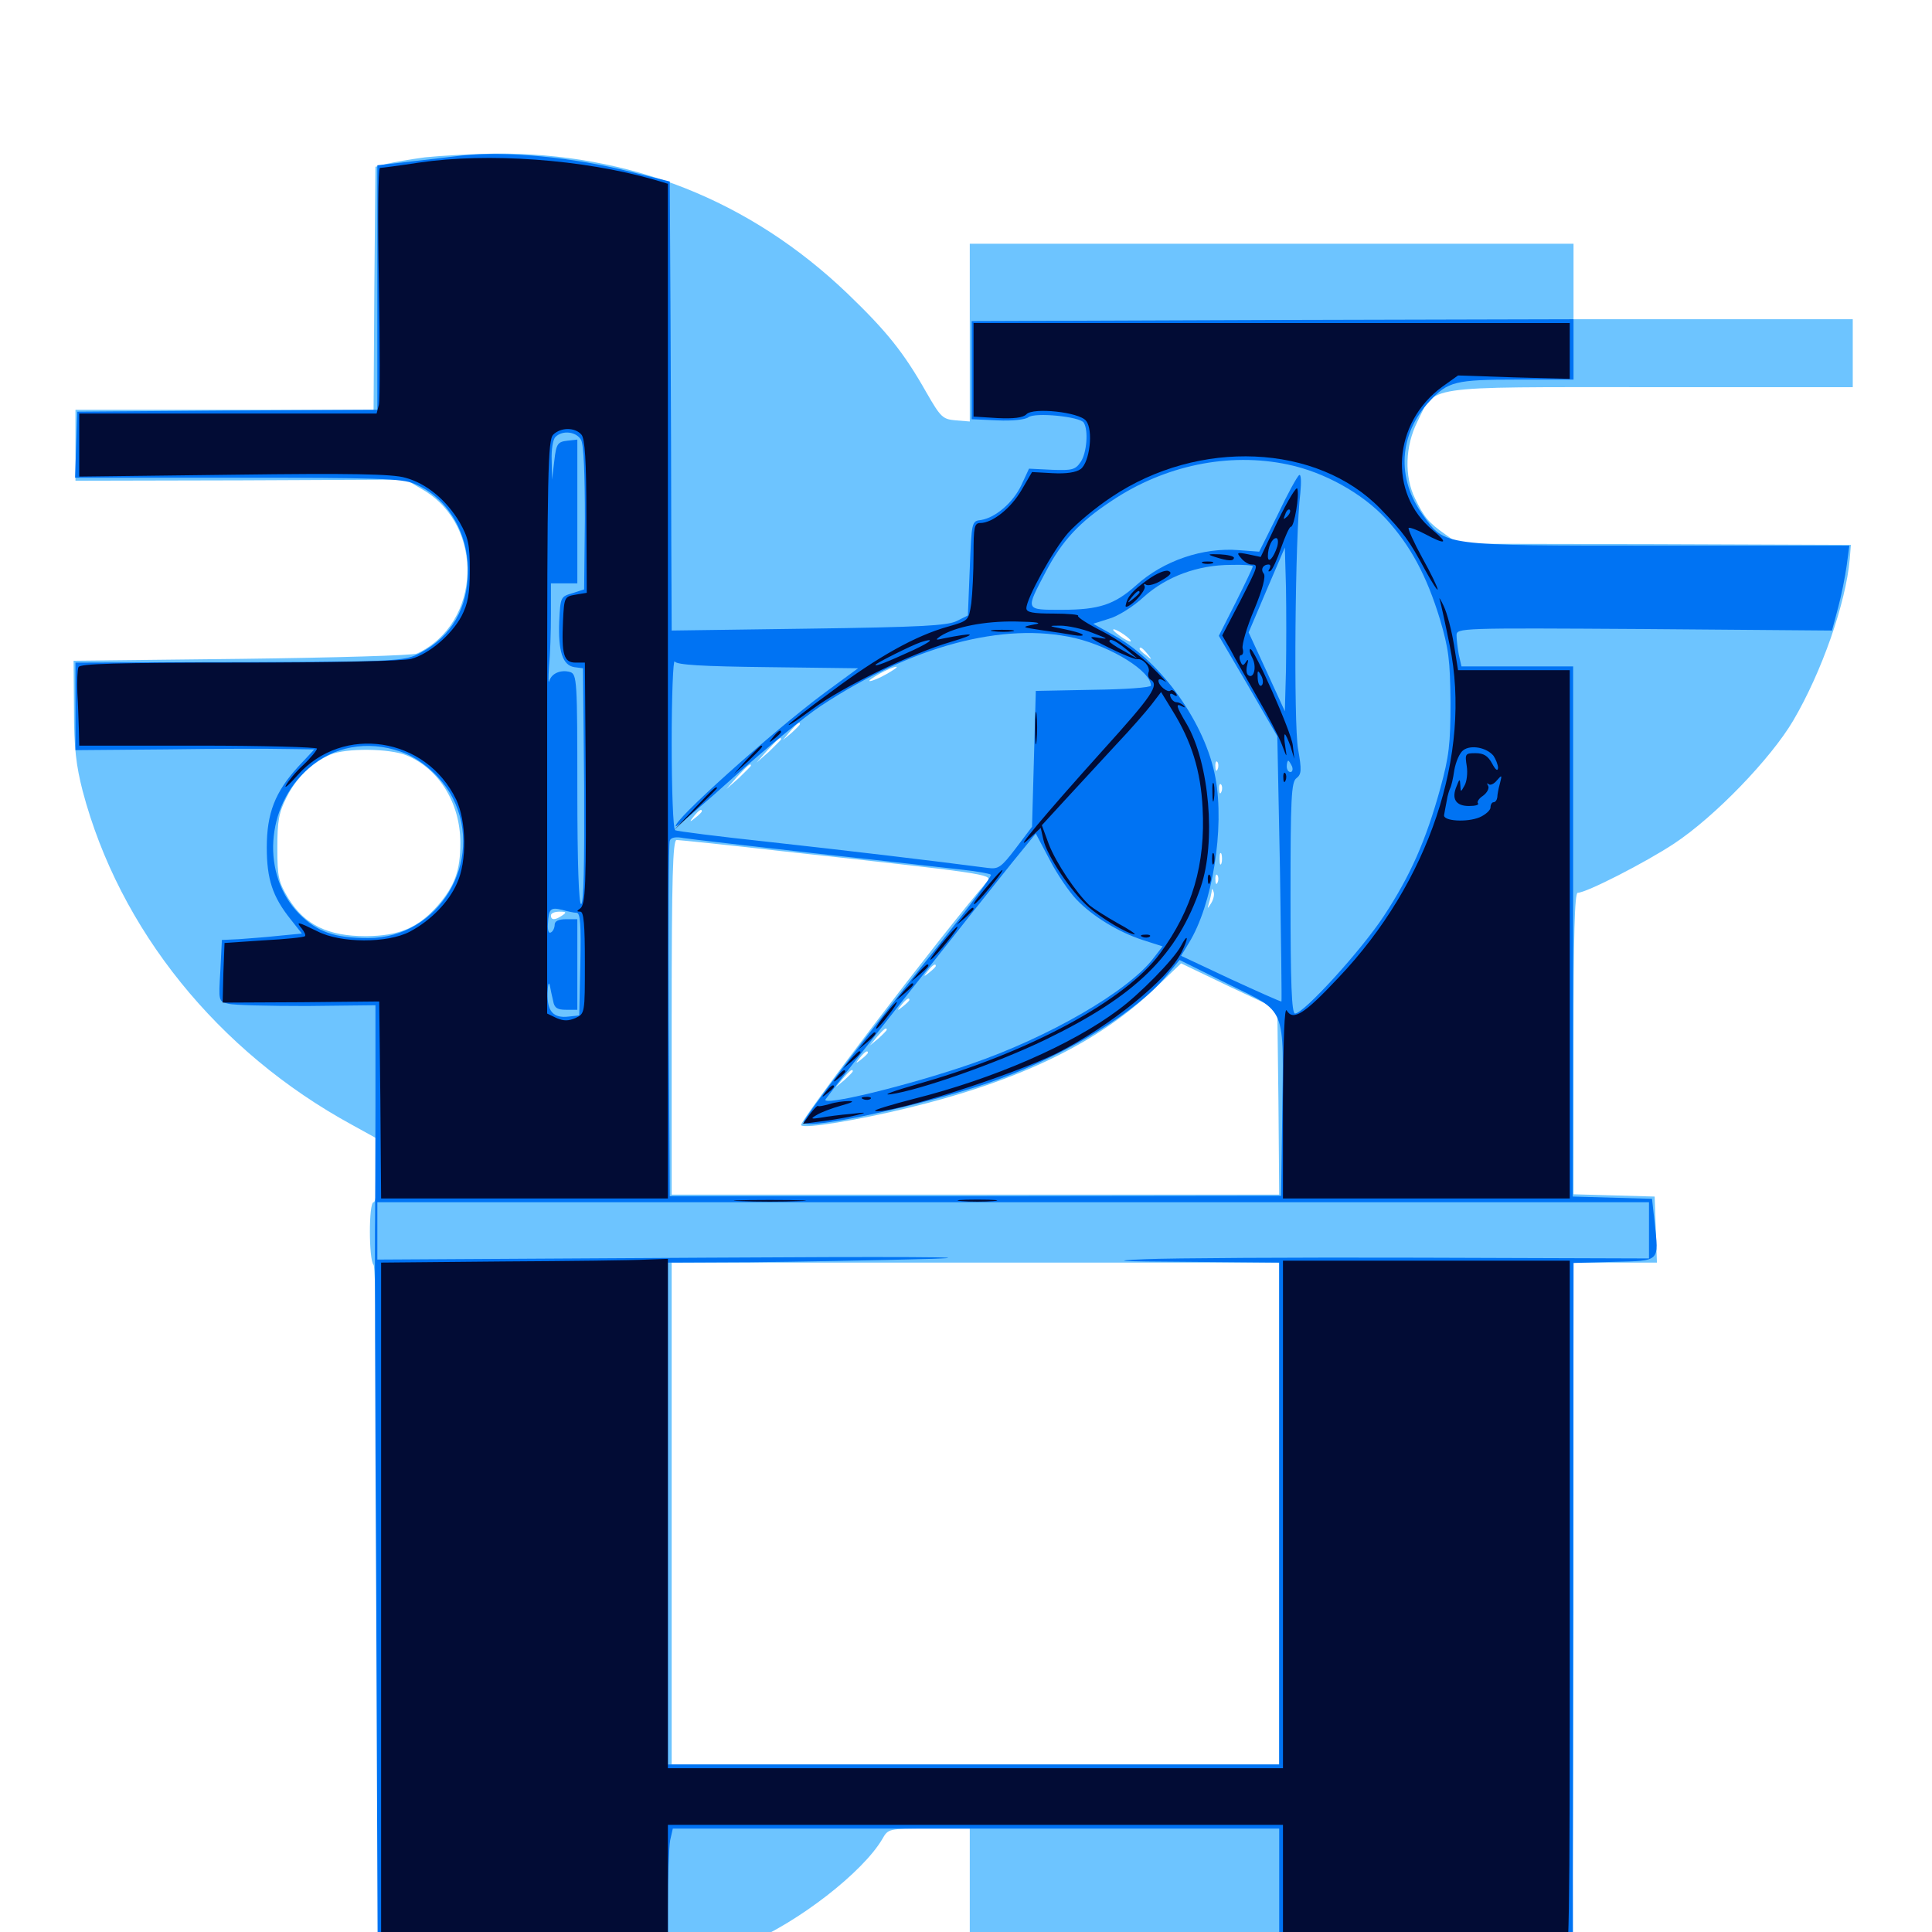 <svg xmlns="http://www.w3.org/2000/svg" viewBox="0 -1000 1000 1000">
	<path fill="#6dc4ff" d="M219.922 -918.555C212.5 -917.578 203.711 -916.016 200.391 -915.234L194.336 -913.672L193.75 -850.781L193.359 -787.891H116.211H39.062V-769.531V-751.172L124.414 -751.367L209.961 -751.758L218.945 -746.484C250.977 -727.734 249.219 -677.344 215.82 -661.719C213.672 -660.742 172.852 -659.57 125 -658.984L38.086 -658.008L38.281 -632.617C38.281 -612.891 39.453 -603.516 42.773 -590.625C61.719 -518.945 112.695 -455.664 182.227 -417.773L195.312 -410.547V-394.141C195.312 -384.57 194.531 -377.734 193.359 -377.734C190.82 -377.734 190.82 -347.852 193.359 -345.312C194.531 -344.141 195.508 -279.297 195.703 -163.086L196.289 16.992L275.781 16.797C360.938 16.602 361.523 16.602 387.109 5.859C413.281 -5.078 446.484 -30.859 456.641 -48.047C459.766 -53.516 459.766 -53.516 480.859 -53.516H501.953V-18.359V16.797L656.836 17.188C741.797 17.578 812.109 17.578 813.086 17.188C813.867 16.797 814.453 -65.039 814.453 -165.039V-346.484H835.938H857.617L857.031 -363.672L856.445 -380.664L835.547 -381.25L814.453 -381.836V-459.766C814.453 -515.43 815.039 -537.891 816.602 -537.891C821.094 -537.891 851.562 -553.516 866.406 -563.281C887.695 -577.344 916.602 -607.422 928.125 -626.953C942.969 -652.148 955.469 -688.086 957.422 -710.547L958.008 -717.969L856.445 -718.359L754.883 -718.555L748.047 -723.438C739.453 -729.492 737.109 -732.227 732.422 -741.992C726.758 -753.516 727.344 -769.141 733.594 -781.641C743.164 -800.781 734.766 -799.609 854.297 -799.609H958.984V-817.188V-834.766H886.719H814.453V-854.297V-873.828H658.203H501.953V-827.734V-781.836L494.727 -782.422C487.891 -783.008 486.914 -783.984 479.492 -796.875C467.773 -817.578 458.984 -828.516 438.672 -848.047C388.086 -896.484 325.586 -921.094 255.859 -920.508C243.555 -920.312 227.344 -919.336 219.922 -918.555ZM585.156 -668.555C585.742 -667.383 584.18 -667.969 581.25 -669.727C578.516 -671.68 576.172 -673.438 576.172 -674.023C576.172 -675.391 583.789 -670.703 585.156 -668.555ZM593.945 -661.523C596.484 -658.398 596.289 -658.203 593.359 -660.742C591.406 -662.109 589.844 -663.672 589.844 -664.062C589.844 -665.625 591.406 -664.648 593.945 -661.523ZM458.984 -651.172C455.273 -649.023 451.367 -647.461 450.195 -647.461C449.219 -647.461 451.367 -649.023 455.078 -651.172C458.789 -653.32 462.891 -654.883 463.867 -654.883C465.039 -654.883 462.695 -653.32 458.984 -651.172ZM414.062 -625.195C414.062 -624.805 412.109 -622.852 409.766 -620.703L405.273 -616.992L408.984 -621.484C412.5 -625.586 414.062 -626.758 414.062 -625.195ZM404.297 -617.383C404.297 -616.992 401.367 -614.258 398.047 -610.938L391.602 -605.273L397.266 -611.719C402.734 -617.578 404.297 -618.945 404.297 -617.383ZM210.547 -608.984C227.344 -601.953 238.281 -584.18 238.281 -563.672C238.281 -549.414 235.352 -541.406 226.562 -531.25C216.406 -519.727 206.641 -515.625 189.453 -515.43C169.727 -515.43 157.812 -521.289 149.414 -534.766C144.141 -543.555 143.555 -545.898 143.555 -561.133C143.555 -575.195 144.336 -579.492 148.438 -587.5C153.516 -597.656 161.523 -605.273 170.898 -609.375C179.102 -612.891 201.562 -612.695 210.547 -608.984ZM630.273 -601.953C629.688 -600.391 629.102 -600.977 629.102 -603.125C628.906 -605.273 629.492 -606.445 630.078 -605.664C630.664 -605.078 630.859 -603.32 630.273 -601.953ZM388.672 -603.711C388.672 -603.32 385.742 -600.586 382.422 -597.266L375.977 -591.602L381.641 -598.047C387.109 -603.906 388.672 -605.273 388.672 -603.711ZM632.227 -590.234C631.641 -588.672 631.055 -589.258 631.055 -591.406C630.859 -593.555 631.445 -594.727 632.031 -593.945C632.617 -593.359 632.812 -591.602 632.227 -590.234ZM363.281 -580.078C363.281 -579.688 361.719 -578.125 359.961 -576.758C356.836 -574.219 356.641 -574.414 359.18 -577.539C361.719 -580.664 363.281 -581.641 363.281 -580.078ZM380.469 -567.773C382.227 -568.359 380.664 -568.75 376.953 -568.75C373.242 -568.75 371.68 -568.359 373.633 -567.773C375.391 -567.383 378.516 -567.383 380.469 -567.773ZM405.273 -559.375C508.984 -548.047 514.062 -547.461 511.133 -543.945C486.719 -515.625 413.086 -418.945 414.648 -417.578C416.406 -415.625 444.531 -420.312 470.117 -426.562C528.125 -440.625 568.945 -460.547 598.047 -488.672L611.328 -501.367L636.133 -489.453L661.133 -477.734L661.719 -429.688L662.109 -381.641H504.883H347.656V-473.438C347.656 -545.508 348.242 -565.234 350.195 -565.234C351.367 -565.234 376.367 -562.695 405.273 -559.375ZM420.508 -563.867C421.68 -564.453 420.312 -564.844 416.992 -564.844C413.867 -564.844 412.695 -564.453 414.648 -563.867C416.406 -563.477 419.141 -563.477 420.508 -563.867ZM434.961 -562.109C435.742 -562.695 434.57 -563.281 432.422 -563.086C430.273 -563.086 429.688 -562.5 431.25 -561.914C432.617 -561.328 434.375 -561.523 434.961 -562.109ZM453.711 -559.961C454.883 -560.547 453.906 -560.938 451.172 -560.938C448.438 -560.938 447.461 -560.547 448.828 -559.961C450 -559.57 452.344 -559.57 453.711 -559.961ZM632.227 -553.125C631.641 -551.758 631.25 -552.734 631.25 -555.469C631.25 -558.203 631.641 -559.18 632.227 -558.008C632.617 -556.641 632.617 -554.297 632.227 -553.125ZM630.273 -543.359C629.688 -541.797 629.102 -542.383 629.102 -544.531C628.906 -546.68 629.492 -547.852 630.078 -547.07C630.664 -546.484 630.859 -544.727 630.273 -543.359ZM626.953 -532.617C624.805 -529.297 624.805 -529.297 625.781 -532.617C626.367 -534.57 626.953 -537.305 627.148 -538.477C627.148 -540.234 627.539 -540.234 628.125 -538.477C628.711 -537.109 628.125 -534.57 626.953 -532.617ZM291.016 -526.172C287.305 -523.633 285.156 -523.633 285.156 -526.172C285.156 -527.344 287.109 -528.125 289.648 -528.125C293.164 -528.125 293.359 -527.734 291.016 -526.172ZM484.375 -500C484.375 -499.609 482.812 -498.047 481.055 -496.68C477.93 -494.141 477.734 -494.336 480.273 -497.461C482.812 -500.586 484.375 -501.562 484.375 -500ZM476.562 -490.234C476.562 -491.797 475 -490.82 472.461 -487.695C469.922 -484.57 470.117 -484.375 473.242 -486.914C475 -488.281 476.562 -489.844 476.562 -490.234ZM470.703 -482.422C470.703 -482.031 469.141 -480.469 467.383 -479.102C464.258 -476.562 464.062 -476.758 466.602 -479.883C469.141 -483.008 470.703 -483.984 470.703 -482.422ZM458.984 -466.992C458.984 -466.602 457.031 -464.648 454.688 -462.5L450.195 -458.789L453.906 -463.281C457.422 -467.383 458.984 -468.555 458.984 -466.992ZM449.219 -455.078C449.219 -454.688 447.656 -453.125 445.898 -451.758C442.773 -449.219 442.578 -449.414 445.117 -452.539C447.656 -455.664 449.219 -456.641 449.219 -455.078ZM441.406 -445.508C441.406 -445.117 439.453 -443.164 437.109 -441.016L432.617 -437.305L436.328 -441.797C439.844 -445.898 441.406 -447.07 441.406 -445.508ZM305.273 -376.367C323.633 -376.562 308.594 -376.953 271.484 -376.953C234.375 -376.953 219.336 -376.562 237.891 -376.367C256.25 -375.977 286.719 -375.977 305.273 -376.367ZM766.211 -376.367C785.742 -376.562 769.727 -376.758 730.469 -376.758C691.211 -376.758 675.195 -376.562 694.922 -376.367C714.453 -375.977 746.484 -375.977 766.211 -376.367ZM580.664 -350.977C627.148 -351.172 588.672 -351.367 495.117 -351.367C401.758 -351.367 363.672 -351.172 410.742 -350.977C457.812 -350.586 534.375 -350.586 580.664 -350.977ZM823.828 -350.977C828.906 -351.367 824.609 -351.562 814.453 -351.562C804.297 -351.562 800 -351.367 805.273 -350.977C810.352 -350.586 818.555 -350.586 823.828 -350.977ZM662.109 -216.602V-86.719H504.883H347.656V-216.602V-346.484H504.883H662.109Z"/>
	<path fill="#0073f3" d="M239.258 -919.531C236.133 -919.141 224.805 -917.773 214.453 -916.602L195.312 -914.453V-851.172V-787.891L117.773 -787.5L40.039 -786.914L39.453 -769.922L38.867 -752.734H123.047C194.727 -752.734 208.203 -752.344 214.453 -749.609C231.25 -742.773 242.188 -724.805 242.188 -704.688C242.188 -685.352 233.789 -670.703 217.969 -662.305C208.984 -657.422 207.812 -657.422 98.242 -657.227L39.062 -657.031V-634.375V-611.719L86.328 -612.109C112.5 -612.5 140.234 -612.5 148.242 -612.305L162.695 -612.109L154.297 -603.125C142.383 -590.039 138.086 -579.102 138.086 -561.328C138.086 -545.117 141.016 -535.938 150.391 -524.219L156.25 -516.797L144.141 -515.625C137.305 -514.844 128.125 -514.258 123.438 -513.867L114.844 -513.477L114.062 -497.656C113.086 -481.836 113.086 -481.641 118.164 -480.469C121.094 -479.688 139.258 -479.297 158.789 -479.297L194.336 -479.688V-428.125C194.336 -400 194.141 -373.242 194.141 -368.945C193.945 -364.648 194.141 -276.172 194.727 -172.266L195.508 16.797H270.508H345.703V-12.305C345.703 -28.32 346.289 -44.141 346.875 -47.461L348.242 -53.516H505.078H662.109V-18.359V16.797H738.281C798.242 16.797 814.648 16.211 814.258 14.258C814.062 13.086 814.062 -68.75 814.258 -167.188L814.453 -346.289L835.352 -346.875C859.57 -347.461 858.594 -346.68 856.445 -367.188L855.078 -379.492L834.57 -380.078L814.062 -380.664L814.258 -517.969V-655.078H785.352H756.445L755.078 -661.133C754.492 -664.453 753.906 -668.945 753.906 -671.094C753.906 -675 755.273 -675 850.977 -674.414L948.242 -673.633L951.367 -685.352C953.125 -691.797 955.078 -701.758 955.859 -707.422L957.227 -717.578H858.008C745.312 -717.578 748.047 -717.383 736.523 -733.398C722.656 -752.344 724.023 -775.391 740.039 -792.383C749.414 -802.539 753.32 -803.516 785.156 -803.516H814.453V-819.141V-834.766L658.789 -834.375L502.93 -833.789V-808.398V-783.008L516.211 -782.422C524.023 -782.031 530.664 -782.812 532.227 -783.984C535.547 -786.719 558.984 -784.375 560.938 -781.25C563.477 -777.344 562.5 -765.43 559.375 -760.938C556.641 -756.836 554.883 -756.445 544.531 -756.836L532.617 -757.422L528.711 -749.023C524.414 -739.844 515.234 -732.031 507.812 -730.859C502.93 -730.273 502.93 -730.078 501.953 -705.859L500.977 -681.445L495.117 -678.516C490.234 -676.172 476.367 -675.391 418.359 -674.609L347.656 -673.633L347.461 -718.555C347.461 -743.359 347.266 -795.508 347.07 -834.766L346.68 -906.055L326.172 -911.133C296.289 -918.75 261.914 -921.875 239.258 -919.531ZM300.781 -772.266C302.148 -769.922 302.734 -754.297 302.734 -731.641L302.344 -694.922L296.289 -692.969C290.234 -691.211 290.039 -691.016 289.453 -678.32C288.867 -662.891 291.211 -655.664 297.266 -654.688L301.758 -654.102L302.344 -593.164C302.539 -552.734 302.148 -532.031 300.781 -532.031C299.609 -532.031 298.828 -552.539 298.828 -591.406C298.828 -647.656 298.633 -650.977 295.117 -652.148C290.43 -653.516 285.547 -651.562 284.375 -647.656C283.789 -645.703 283.789 -649.219 284.18 -655.078C284.766 -660.938 285.156 -673.047 285.156 -682.031V-698.047H291.992H298.828V-735.352V-772.461L293.555 -771.875C288.672 -771.289 287.891 -770.312 286.914 -761.523L285.742 -751.758L285.547 -761.719C285.352 -767.188 286.133 -772.461 287.5 -773.828C291.211 -777.539 298.438 -776.562 300.781 -772.266ZM666.602 -759.57C685.352 -755.664 705.078 -744.727 717.383 -731.445C730.078 -717.578 738.477 -701.953 745.312 -679.492C749.805 -664.258 750.586 -658.398 750.781 -636.523C750.781 -614.844 750 -608.398 745.508 -591.992C738.086 -565.039 730.078 -546.875 716.211 -525.781C704.492 -508.008 674.805 -475.391 670.312 -475.391C668.555 -475.391 667.969 -491.211 667.969 -535.156C667.969 -587.305 668.359 -595.312 671.094 -597.266C673.633 -599.219 673.828 -601.367 671.875 -612.305C669.531 -625.586 670.312 -723.633 673.047 -744.727C673.633 -750.781 673.438 -754.688 672.461 -754.102C671.484 -753.516 666.406 -744.336 661.328 -733.594L651.758 -714.453L641.406 -715.234C622.656 -716.797 602.148 -709.766 588.086 -697.07C576.953 -687.109 568.945 -684.375 549.805 -684.375C530.273 -684.375 530.664 -683.789 541.406 -704.297C549.805 -720.117 558.594 -729.688 575.195 -740.625C602.734 -759.18 636.133 -766.016 666.602 -759.57ZM665.625 -653.32L665.039 -631.836L655.664 -652.344L646.289 -672.656L655.664 -694.727L665.039 -716.602L665.625 -695.703C665.82 -683.984 665.82 -665.039 665.625 -653.32ZM648.438 -706.836C648.438 -706.25 644.531 -698.047 639.648 -688.281L630.859 -670.898L646.094 -644.922L661.133 -618.945L662.5 -550.586C663.086 -513.086 663.477 -482.031 663.281 -481.641C662.891 -481.445 651.172 -486.719 637.109 -493.164L611.328 -505.273L615.234 -511.719C627.539 -531.445 633.984 -571.289 629.102 -597.461C624.023 -625.195 601.562 -657.031 577.344 -670.703L565.82 -677.148L573.828 -679.688C578.32 -680.859 586.523 -685.938 591.992 -691.016C603.711 -701.562 619.922 -707.617 637.305 -707.617C643.359 -707.812 648.438 -707.422 648.438 -706.836ZM556.445 -669.727C575.781 -665.039 595.703 -652.539 595.703 -645.117C595.703 -644.141 582.227 -643.164 566.016 -642.969L536.133 -642.383L535.156 -607.227L534.18 -572.07L525.781 -560.938C518.164 -550.977 516.797 -550 511.133 -550.781C482.812 -554.492 436.719 -559.961 397.656 -564.258C372.07 -566.992 350.391 -569.727 349.414 -570.312C348.438 -570.898 347.656 -591.211 347.656 -615.625C347.656 -640.039 348.438 -658.789 349.219 -657.617C350.391 -655.859 363.086 -655.078 397.461 -654.688L444.141 -654.102L426.562 -641.211C399.023 -620.703 347.461 -574.414 349.805 -572.266C350.195 -571.875 363.867 -583.398 379.883 -597.852C396.094 -612.305 416.211 -628.906 424.805 -634.57C471.875 -665.625 519.336 -678.32 556.445 -669.727ZM207.422 -610.938C217.773 -607.422 228.906 -597.656 234.375 -586.914C250.977 -554.102 227.148 -514.453 190.625 -514.453C173.242 -514.453 164.258 -517.578 154.883 -526.953C135.156 -546.875 137.305 -582.617 159.57 -602.148C172.461 -613.672 190.039 -616.992 207.422 -610.938ZM668.75 -603.32C669.336 -601.758 668.945 -600.391 667.969 -600.391C666.797 -600.391 666.016 -601.758 666.016 -603.32C666.016 -604.883 666.406 -606.25 666.797 -606.25C667.188 -606.25 667.969 -604.883 668.75 -603.32ZM557.031 -534.57C565.625 -525.586 578.906 -517.578 591.406 -513.477L601.758 -510.156L597.07 -504.102C583.984 -486.914 542.773 -463.086 502.344 -449.219C470.117 -438.086 424.219 -426.953 427.344 -431.055C434.57 -441.016 506.445 -531.836 524.023 -553.711L536.133 -568.555L543.359 -554.883C547.266 -547.266 553.516 -538.281 557.031 -534.57ZM422.852 -558.203C457.227 -554.492 491.211 -550.586 498.438 -549.805C505.664 -549.023 512.109 -547.852 512.891 -547.266C513.477 -546.484 501.758 -530.859 486.914 -512.109C451.367 -467.773 416.016 -421.484 416.016 -419.141C416.016 -414.258 484.961 -429.492 516.992 -441.406C553.516 -454.883 588.672 -476.562 603.906 -495.117L610.547 -503.125L635.742 -490.625C666.211 -475.586 664.453 -480.273 663.672 -422.07L663.086 -381.055L504.883 -380.859H346.68L346.094 -471.484C345.898 -521.484 346.094 -563.477 346.68 -564.844C347.266 -566.602 349.805 -566.992 353.906 -566.211C357.422 -565.625 388.477 -562.109 422.852 -558.203ZM298.438 -527.539C300.391 -527.539 300.781 -521.484 300.391 -500.977L299.805 -474.414L294.336 -473.828C286.328 -472.852 283.203 -476.562 283.398 -485.938C283.594 -490.234 283.984 -492.188 284.57 -490.039C284.961 -487.891 285.742 -484.18 286.328 -481.836C286.914 -478.32 288.477 -477.344 292.969 -477.344H298.828V-500.781V-524.219H292.969C289.258 -524.219 287.109 -523.242 287.109 -521.484C287.109 -519.922 286.328 -517.969 285.156 -517.383C283.984 -516.602 283.398 -518.555 283.594 -521.68C283.984 -529.688 284.961 -530.469 290.82 -529.102C293.555 -528.32 297.07 -527.539 298.438 -527.539ZM853.516 -363.086V-348.633L734.961 -349.023C669.531 -349.219 605.664 -348.828 592.773 -348.242C573.828 -347.461 578.32 -347.07 615.82 -346.875L662.109 -346.484V-216.602V-86.719H503.906H345.703V-216.602V-346.484L388.281 -346.68C411.523 -346.875 453.906 -347.656 482.422 -348.438C511.914 -349.414 461.523 -349.609 364.844 -349.023L195.312 -348.047V-362.891V-377.734H524.414H853.516Z"/>
	<path fill="#020c35" d="M216.797 -915.82C206.641 -914.258 197.461 -913.086 196.68 -913.086C195.703 -912.891 195.508 -886.328 196.094 -853.906C196.68 -821.484 196.68 -792.969 196.094 -790.43L194.922 -785.938H117.969H41.016V-769.531V-753.32L121.094 -754.297C181.25 -755.078 203.125 -754.688 209.766 -752.734C220.703 -749.805 231.055 -741.211 237.891 -729.688C242.383 -721.68 243.164 -718.359 243.164 -704.883C243.164 -692.578 242.188 -687.5 238.867 -681.055C233.594 -671.289 222.07 -661.523 212.891 -658.984C208.984 -657.812 171.094 -657.031 123.828 -657.031C59.766 -657.031 41.211 -656.445 40.625 -654.688C40.039 -653.32 39.844 -647.266 40.039 -641.406C40.43 -635.547 40.625 -626.953 40.82 -622.461L41.016 -614.062H102.539C136.328 -614.062 164.062 -613.281 164.062 -612.5C164.062 -611.719 160.938 -607.812 157.031 -604.102C153.125 -600.586 149.219 -595.703 148.047 -593.555C146.875 -591.406 149.609 -593.75 154.102 -598.828C177.539 -625.195 220.508 -618.555 236.133 -586.133C241.406 -575 241.797 -554.102 236.523 -542.773C232.227 -533.008 222.852 -523.438 212.109 -517.773C200.586 -511.719 176.367 -511.719 164.258 -517.969C153.906 -523.047 152.93 -523.242 156.25 -519.336C157.617 -517.578 158.398 -515.82 157.812 -515.43C157.227 -514.844 147.656 -513.867 136.523 -513.281L116.211 -511.914L115.625 -496.484L115.234 -481.055L155.859 -481.25L196.289 -481.641L196.875 -430.664L197.266 -379.688H271.484H345.703V-642.383V-904.883L338.477 -907.031C301.562 -917.578 252.539 -921.094 216.797 -915.82ZM300.977 -775C302.734 -772.852 303.516 -761.914 303.516 -732.617L303.711 -693.164L297.852 -692.188C292.188 -691.211 291.992 -690.82 291.406 -678.516C290.625 -661.328 291.797 -657.031 297.852 -657.031H302.734L303.125 -606.836C303.516 -540.82 303.125 -531.641 300.195 -529.688C298.438 -528.516 298.438 -528.125 300.391 -528.125C302.148 -528.125 302.734 -521.484 302.734 -501.758C302.734 -475.391 302.734 -475.391 297.852 -473.047C294.141 -471.484 291.797 -471.484 288.086 -473.047L283.203 -475.391V-623.633C283.203 -755.859 283.594 -772.266 286.328 -775C290.234 -778.906 297.656 -778.906 300.977 -775ZM503.906 -808.594V-784.375L516.406 -783.594C524.805 -783.203 529.492 -783.789 531.25 -785.547C534.57 -789.258 558.594 -786.719 562.109 -782.227C566.016 -777.539 564.062 -760.742 559.375 -757.227C557.031 -755.469 551.758 -754.688 544.922 -755.078L534.18 -755.664L528.711 -746.289C523.242 -736.914 513.672 -729.297 507.422 -729.297C504.297 -729.297 503.906 -727.148 503.906 -712.891C503.906 -703.906 503.32 -692.578 502.734 -687.695C501.367 -678.711 501.367 -678.711 490.43 -675.586C473.828 -670.898 454.492 -660.156 430.273 -641.992C418.164 -633.203 408.203 -625.391 408.203 -624.805C408.203 -624.219 413.672 -627.93 420.312 -632.812C436.133 -644.531 471.484 -661.719 492.188 -667.773C506.641 -672.07 504.883 -672.852 488.281 -669.531C484.18 -668.555 483.984 -668.75 486.719 -670.703C494.336 -675.586 509.57 -678.516 525.391 -678.32C537.109 -678.125 540.039 -677.539 535.156 -676.758C528.516 -675.391 528.711 -675.391 539.062 -673.828C544.922 -673.047 552.539 -671.875 555.664 -671.289C558.984 -670.703 560.938 -670.898 560.352 -671.484C559.766 -672.266 555.273 -673.438 550.586 -674.414C542.383 -675.977 542.383 -676.172 548.828 -676.172C552.539 -676.172 560.156 -674.609 565.43 -672.461C573.633 -669.336 574.219 -668.945 568.359 -669.922C562.695 -670.898 563.477 -669.922 574.219 -664.648C581.25 -661.133 587.695 -658.594 588.672 -658.789C591.406 -659.375 595.508 -654.883 594.531 -652.148C593.945 -650.781 594.336 -649.023 595.508 -648.242C600.195 -645.508 596.484 -640.039 570.703 -611.523C540.625 -578.125 522.852 -556.836 532.617 -565.82L538.672 -571.484L540.039 -565.43C541.797 -557.227 554.492 -538.281 563.281 -530.664C570.117 -524.609 583.984 -516.406 587.305 -516.406C588.086 -516.406 584.18 -519.141 578.32 -522.266C572.461 -525.586 566.016 -529.688 563.867 -531.445C557.031 -537.891 546.484 -553.516 542.773 -563.281L539.258 -572.852L552.344 -587.109C559.57 -594.922 571.094 -607.422 578.125 -615.039C585.156 -622.461 593.164 -631.641 595.898 -635.156L600.977 -641.797L606.836 -632.227C616.797 -616.211 621.484 -600.977 622.461 -581.836C624.023 -552.734 617.188 -529.297 600.391 -506.445C582.617 -482.227 532.812 -455.273 475.586 -439.062C462.695 -435.352 456.055 -433.008 460.938 -433.594C476.172 -435.742 515.625 -449.609 540.82 -461.719C588.086 -484.57 609.375 -505.469 621.484 -540.82C629.492 -564.258 625.977 -605.078 614.258 -625.195C608.789 -634.375 608.203 -636.328 611.914 -634.375C613.281 -633.594 613.672 -633.789 612.695 -634.766C611.719 -635.742 609.961 -636.523 608.984 -636.523C607.812 -636.523 606.445 -637.695 605.859 -639.258C605.273 -641.016 605.859 -641.406 607.422 -640.43C609.18 -639.258 609.57 -639.648 608.594 -641.211C607.617 -642.578 606.445 -643.164 605.859 -642.578C604.492 -641.211 599.609 -645.117 599.609 -647.656C599.609 -648.828 600.977 -648.633 603.125 -647.266C604.883 -645.898 601.367 -649.609 595.312 -655.664C589.062 -661.719 578.125 -669.336 570.508 -673.242C563.086 -676.953 557.422 -680.664 558.008 -681.25C558.789 -681.836 552.93 -682.422 545.312 -682.422C534.766 -682.422 531.25 -683.008 531.25 -685.156C531.25 -690.234 545.117 -715.234 552.734 -724.023C557.227 -729.102 567.383 -737.5 575.391 -742.773C620.508 -773.047 681.836 -770.312 714.453 -736.719C726.367 -724.414 729.297 -720.508 737.695 -704.883C741.211 -698.438 744.141 -693.945 744.141 -694.922C744.141 -695.898 740.625 -703.32 736.133 -711.328C731.836 -719.141 728.711 -726.172 729.102 -726.758C729.688 -727.148 733.398 -725.781 737.5 -723.633C748.438 -717.773 750 -718.555 741.602 -725.586C718.359 -744.727 720.898 -781.055 746.484 -799.805L754.688 -805.664L783.594 -804.688L812.5 -803.906V-818.359V-832.812H658.203H503.906ZM472.656 -663.477C459.375 -657.422 453.125 -654.883 453.125 -655.859C453.125 -656.641 471.875 -666.016 476.562 -667.578C484.375 -670.117 482.227 -667.969 472.656 -663.477ZM583.008 -663.867L588.867 -658.984L581.641 -663.086C577.539 -665.234 574.219 -667.578 574.219 -667.969C574.219 -669.922 577.539 -668.359 583.008 -663.867ZM661.523 -730.664L652.539 -711.719L646.094 -713.086C640.234 -714.258 639.844 -714.062 642.383 -711.133C643.75 -709.375 646.289 -707.812 647.656 -707.812C651.562 -707.812 651.367 -707.422 641.602 -688.281L632.617 -671.094L636.914 -663.672C639.062 -659.375 645.508 -648.438 650.781 -639.062C656.25 -629.688 661.914 -618.75 663.477 -614.648C666.211 -607.422 666.211 -607.422 665.234 -613.672C664.648 -616.992 664.648 -619.922 665.039 -619.922C665.43 -619.922 666.797 -616.992 667.969 -613.672L669.922 -607.227L669.141 -614.258C668.359 -621.289 648.633 -665.625 647.07 -664.062C646.484 -663.672 647.07 -661.523 648.242 -659.375C650.586 -654.883 649.023 -648.633 646.289 -650.391C645.117 -650.977 644.922 -653.32 645.508 -655.664C646.289 -658.594 646.094 -659.18 644.922 -657.422C643.555 -655.273 642.969 -655.273 641.992 -657.812C641.211 -659.57 641.602 -660.938 642.383 -660.938C643.359 -660.938 643.75 -662.5 643.164 -664.453C642.773 -666.406 645.312 -675.391 649.219 -684.57C653.516 -694.922 655.273 -701.758 654.102 -703.125C652.344 -705.273 653.711 -707.812 656.641 -707.812C657.617 -707.812 657.812 -706.836 657.031 -705.469C656.25 -704.297 656.445 -703.906 657.617 -704.492C658.594 -705.078 661.133 -710.547 663.086 -716.406C665.234 -722.461 667.383 -727.344 668.164 -727.344C669.922 -727.344 672.656 -743.75 671.484 -747.07C671.094 -748.438 666.602 -741.016 661.523 -730.664ZM666.211 -732.617C664.258 -730.859 664.062 -731.055 665.234 -733.789C665.82 -735.742 666.992 -736.719 667.578 -736.133C668.164 -735.547 667.578 -733.984 666.211 -732.617ZM661.133 -717.188C659.18 -711.133 656.25 -708.008 656.25 -712.109C656.25 -716.797 658.398 -721.484 660.547 -721.484C661.523 -721.484 661.719 -719.531 661.133 -717.188ZM653.125 -645.312C652.148 -644.336 651.172 -645.898 650.977 -648.828C650.781 -653.125 650.977 -653.516 652.734 -650.391C653.906 -648.438 653.906 -646.094 653.125 -645.312ZM628.906 -711.719C635.547 -709.57 638.672 -709.375 638.672 -711.328C638.672 -712.109 635.352 -712.891 631.445 -713.086C625 -713.281 624.609 -713.086 628.906 -711.719ZM622.656 -708.398C621.289 -708.984 622.266 -709.375 625 -709.375C627.734 -709.375 628.711 -708.984 627.539 -708.398C626.172 -708.008 623.828 -708.008 622.656 -708.398ZM594.141 -700C585.938 -694.141 583.398 -691.016 582.617 -686.523C582.422 -685.156 584.766 -686.328 587.891 -689.258C591.016 -692.383 593.164 -695.703 592.383 -696.68C591.797 -697.852 592.188 -698.047 593.359 -697.266C594.531 -696.68 598.242 -697.656 601.562 -699.805C606.055 -702.344 606.836 -703.711 604.688 -704.492C603.125 -705.078 598.438 -703.125 594.141 -700ZM589.844 -693.359C589.844 -692.969 588.281 -691.406 586.523 -690.039C583.398 -687.5 583.203 -687.695 585.742 -690.82C588.281 -693.945 589.844 -694.922 589.844 -693.359ZM745.312 -689.258C745.898 -687.109 748.242 -676.562 750.391 -665.82C761.914 -609.766 739.648 -543.164 692.773 -493.945C675 -475 669.336 -471.484 666.016 -476.953C664.844 -479.102 664.258 -463.281 664.062 -430.078V-379.688H738.281H812.5V-516.406V-653.125H783.594H754.688L752.539 -666.406C751.367 -673.633 749.023 -682.617 747.266 -686.328C745.508 -690.039 744.531 -691.406 745.312 -689.258ZM773.047 -608.789C774.219 -607.031 775.391 -604.102 775.391 -602.539C775.195 -600.586 774.023 -601.562 772.266 -604.883C770.117 -608.789 767.969 -610.156 763.672 -610.156C758.398 -610.156 758.203 -609.766 759.18 -603.516C759.766 -599.805 759.18 -595.312 758.008 -593.359C756.055 -589.844 756.055 -589.844 755.859 -593.555C755.664 -597.07 755.469 -597.07 753.906 -592.969C751.172 -586.523 753.516 -582.812 760.352 -582.812C763.672 -582.812 765.625 -583.398 765.039 -584.18C764.258 -584.766 765.43 -586.719 767.578 -588.086C769.727 -589.648 770.898 -591.992 770.312 -593.164C769.531 -594.531 769.531 -594.922 770.508 -594.141C771.289 -593.359 773.242 -594.141 774.805 -596.094C777.344 -599.023 777.539 -599.023 776.367 -594.531C775.586 -591.797 775 -588.477 775 -587.305C774.805 -585.938 774.023 -584.766 773.047 -584.766C772.266 -584.766 771.484 -583.594 771.484 -582.031C771.484 -580.664 768.945 -578.32 765.82 -576.953C759.18 -574.219 746.875 -575 747.461 -578.125C747.656 -579.297 748.242 -582.617 748.828 -585.547C749.219 -588.281 750.195 -591.211 750.586 -591.992C751.172 -592.969 752.148 -597.07 752.734 -601.367C753.516 -605.664 755.469 -610.352 757.422 -611.719C761.328 -614.648 769.531 -613.086 773.047 -608.789ZM514.258 -673.242C511.133 -673.633 513.281 -674.023 518.555 -674.023C524.023 -674.023 526.367 -673.633 524.023 -673.242C521.484 -672.852 517.188 -672.852 514.258 -673.242ZM535.742 -622.852C535.742 -615.43 536.133 -612.5 536.523 -616.602C536.914 -620.508 536.914 -626.758 536.523 -630.273C536.133 -633.594 535.742 -630.469 535.742 -622.852ZM400.195 -618.555C397.656 -615.43 397.852 -615.234 400.977 -617.773C402.734 -619.141 404.297 -620.703 404.297 -621.094C404.297 -622.656 402.734 -621.68 400.195 -618.555ZM386.523 -606.836L379.883 -599.414L387.305 -606.055C393.945 -612.5 395.508 -614.062 393.945 -614.062C393.555 -614.062 390.234 -610.742 386.523 -606.836ZM664.258 -597.266C664.258 -595.117 664.844 -594.531 665.43 -596.094C666.016 -597.461 665.82 -599.219 665.234 -599.805C664.648 -600.586 664.062 -599.414 664.258 -597.266ZM627.539 -589.648C627.539 -585.352 627.93 -583.789 628.32 -586.328C628.711 -588.672 628.711 -592.188 628.32 -594.141C627.734 -595.898 627.344 -593.945 627.539 -589.648ZM359.375 -581.445L348.633 -570.117L359.961 -580.859C366.016 -586.719 371.094 -591.797 371.094 -591.992C371.094 -593.555 369.141 -591.797 359.375 -581.445ZM627.344 -555.469C627.344 -552.734 627.734 -551.758 628.32 -553.125C628.711 -554.297 628.711 -556.641 628.32 -558.008C627.734 -559.18 627.344 -558.203 627.344 -555.469ZM514.453 -545.312C505.859 -535.352 503.32 -532.031 504.297 -532.031C504.883 -532.031 508.594 -535.938 512.5 -540.82C519.922 -549.805 521.289 -553.125 514.453 -545.312ZM625.195 -544.531C625.195 -542.383 625.781 -541.797 626.367 -543.359C626.953 -544.727 626.758 -546.484 626.172 -547.07C625.586 -547.852 625 -546.68 625.195 -544.531ZM498.828 -525.781L495.117 -521.289L499.609 -525C501.953 -527.148 503.906 -529.102 503.906 -529.492C503.906 -531.055 502.344 -529.883 498.828 -525.781ZM487.109 -511.133C483.008 -506.055 480.664 -502.539 481.836 -503.32C484.57 -505.078 496.875 -520.312 495.508 -520.312C494.922 -520.312 491.211 -516.211 487.109 -511.133ZM591.406 -515.039C589.844 -515.625 590.43 -516.211 592.578 -516.211C594.727 -516.406 595.898 -515.82 595.117 -515.234C594.531 -514.648 592.773 -514.453 591.406 -515.039ZM611.133 -510.156C607.422 -503.32 589.844 -485.352 578.906 -477.344C554.688 -459.18 514.258 -441.602 473.047 -431.25C460.938 -428.125 451.953 -425.391 452.93 -425C459.57 -422.852 523.828 -443.359 547.07 -454.883C574.609 -468.945 604.297 -492.773 611.523 -507.031C615.43 -514.844 615.039 -517.578 611.133 -510.156ZM475.391 -496.484L471.68 -491.992L476.172 -495.703C480.273 -499.219 481.445 -500.781 479.883 -500.781C479.492 -500.781 477.539 -498.828 475.391 -496.484ZM467.578 -486.719L463.867 -482.227L468.359 -485.938C472.461 -489.453 473.633 -491.016 472.07 -491.016C471.68 -491.016 469.727 -489.062 467.578 -486.719ZM460.742 -477.93C455.078 -471.094 452.734 -467.578 453.711 -467.578C454.102 -467.578 457.031 -470.703 459.766 -474.414C465.234 -481.445 465.82 -483.984 460.742 -477.93ZM448.047 -461.328L444.336 -456.836L448.828 -460.547C452.93 -464.062 454.102 -465.625 452.539 -465.625C452.148 -465.625 450.195 -463.672 448.047 -461.328ZM440.234 -451.562L436.523 -447.07L441.016 -450.781C445.117 -454.297 446.289 -455.859 444.727 -455.859C444.336 -455.859 442.383 -453.906 440.234 -451.562ZM433.398 -442.773C430.859 -439.648 431.055 -439.453 434.18 -441.992C435.938 -443.359 437.5 -444.922 437.5 -445.312C437.5 -446.875 435.938 -445.898 433.398 -442.773ZM427.539 -434.961C425 -431.836 425.195 -431.641 428.32 -434.18C430.078 -435.547 431.641 -437.109 431.641 -437.5C431.641 -439.062 430.078 -438.086 427.539 -434.961ZM446.875 -431.055C445.312 -431.641 445.898 -432.227 448.047 -432.227C450.195 -432.422 451.367 -431.836 450.586 -431.25C450 -430.664 448.242 -430.469 446.875 -431.055ZM429.297 -428.516C426.367 -427.734 423.828 -427.148 423.438 -427.539C423.047 -427.93 421.289 -425.977 419.141 -423.242L415.625 -418.359L426.172 -419.727C432.227 -420.508 439.844 -421.875 443.555 -422.852C449.023 -424.219 448.633 -424.414 440.43 -423.438C435.156 -423.047 428.125 -422.07 424.805 -421.484C419.727 -420.703 419.336 -420.898 422.656 -422.852C424.805 -424.219 430.469 -426.367 435.352 -427.734C441.016 -429.297 442.578 -430.078 439.453 -430.078C436.719 -430.078 432.227 -429.492 429.297 -428.516ZM383.398 -378.32C375 -378.516 381.836 -378.906 398.438 -378.906C415.039 -378.906 421.875 -378.516 413.672 -378.32C405.273 -377.93 391.602 -377.93 383.398 -378.32ZM497.656 -378.32C492.969 -378.711 496.68 -379.102 505.859 -379.102C515.039 -379.102 518.75 -378.711 514.258 -378.32C509.57 -377.93 502.148 -377.93 497.656 -378.32ZM260.352 -347.07L197.266 -346.484V-165.234V15.82L271.484 15.234L345.703 14.844V-20.312V-55.469H504.883H664.062V-20.312V14.844H735.156C774.219 14.844 807.617 15.43 809.375 16.016C812.305 17.188 812.5 0.391 812.5 -165.039V-347.461H738.281H664.062V-216.211V-84.766H504.883H345.703V-216.602V-348.438L334.57 -348.047C328.32 -347.656 294.922 -347.266 260.352 -347.07Z"/>
</svg>